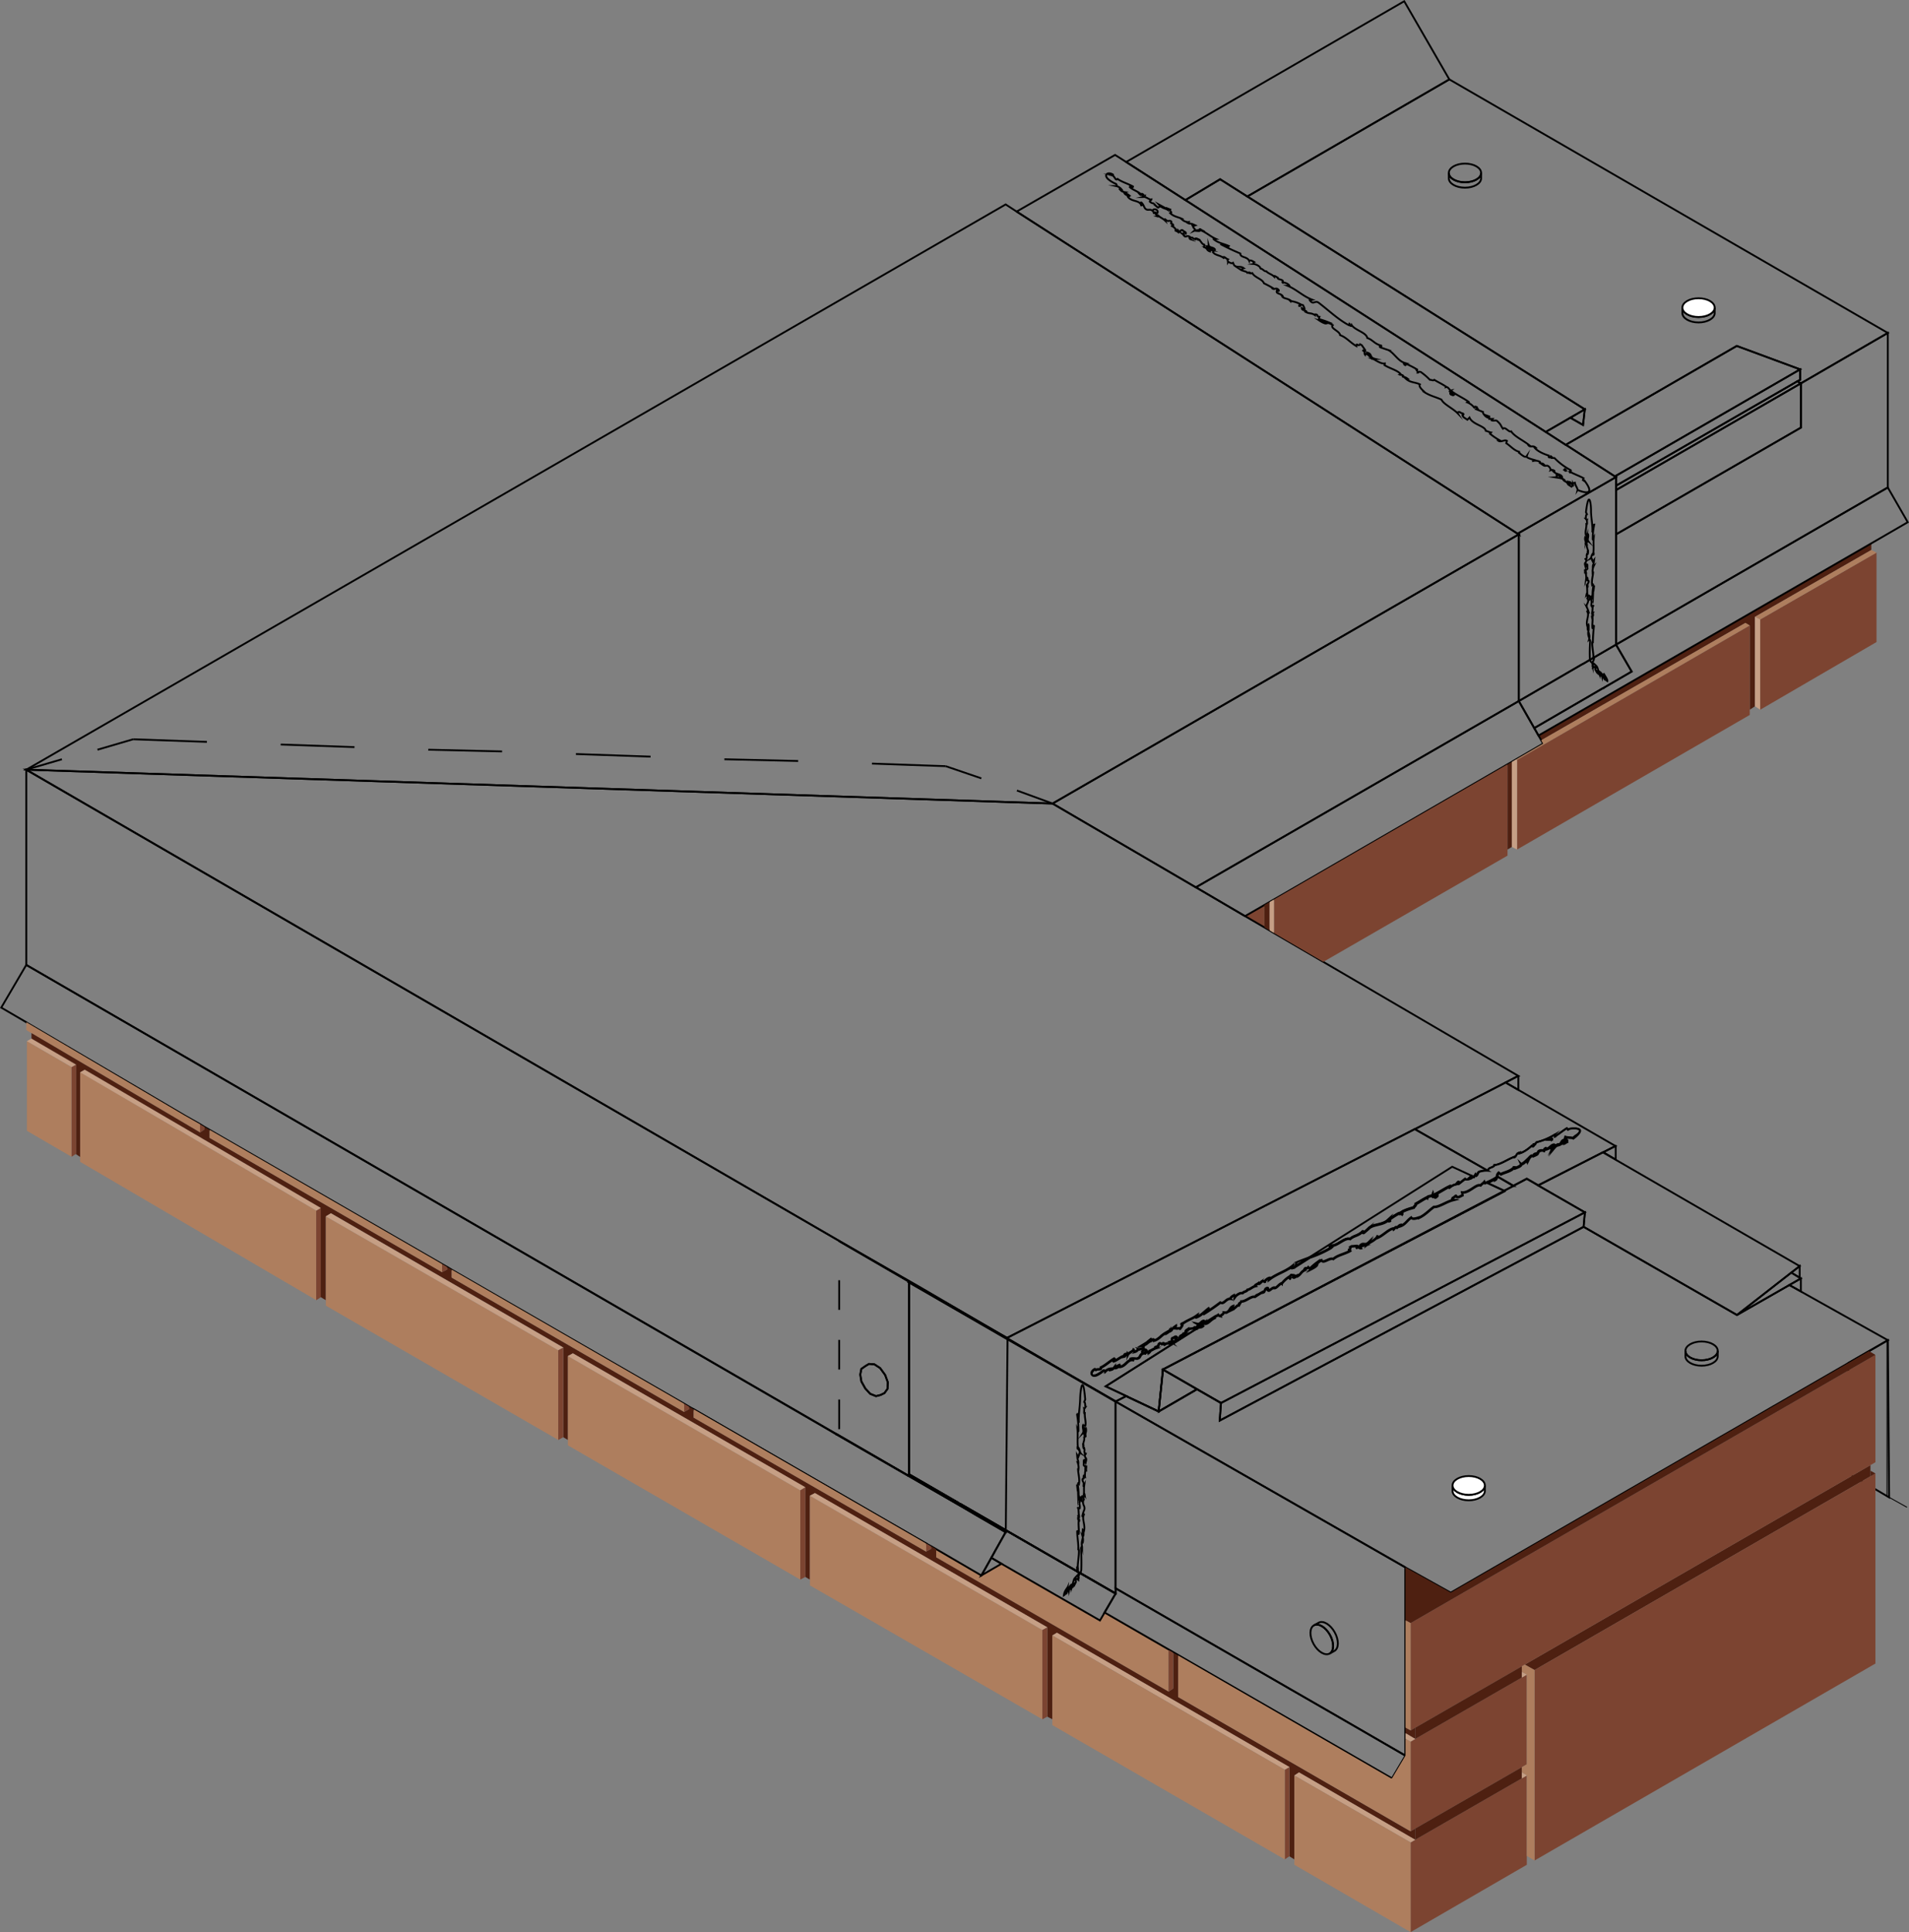 <svg id="Layer_1" data-name="Layer 1" xmlns="http://www.w3.org/2000/svg" viewBox="0 0 521.28 527.57"><rect x="0" y="0" width="521.28" height="527.57" fill="#808080" stroke="none"/><defs><style>.cls-1,.cls-6,.cls-7,.cls-9{fill:none;}.cls-1,.cls-6,.cls-7,.cls-8,.cls-9{stroke:#000;stroke-miterlimit:10;}.cls-1,.cls-8{stroke-width:0.5px;}.cls-2{fill:#4e2011;}.cls-3{fill:#7c4431;}.cls-4{fill:#ae7e5e;}.cls-5{fill:#c69f85;}.cls-6{stroke-width:0.08px;}.cls-7{stroke-width:0.24px;}.cls-8{fill:#fff;}.cls-9{stroke-width:0.18px;}</style></defs><title>Locktight Coping_2</title><polygon class="cls-1" points="491.78 104.66 491.78 116.75 441.28 145.91 441.28 133.82 491.78 104.66"/><polygon class="cls-1" points="515.49 90.91 515.49 133.11 441.28 176.02 441.28 145.91 491.78 116.75 491.78 104.66 515.49 90.91"/><polygon class="cls-1" points="395.76 21.68 340.6 53.65 333.17 48.94 323.69 54.63 307.53 44.24 307.57 44.2 383.44 0.34 395.76 21.68"/><polygon class="cls-1" points="432.75 111.77 428.8 114.06 422.08 117.94 323.69 54.63 333.17 48.94 340.6 53.65 432.75 111.77"/><polygon class="cls-1" points="515.49 90.91 491.78 104.66 490.75 104.14 491.55 103.71 491.55 100.86 474.24 94.46 427.57 121.45 426.23 120.62 422.08 117.94 428.8 114.06 432.27 116.04 432.75 111.77 340.6 53.65 395.76 21.68 515.49 90.91"/><polygon class="cls-1" points="414.73 145.91 287.42 219.41 7.18 210.16 274.61 55.82 277.65 57.8 414.45 145.75 414.73 145.91"/><polygon class="cls-2" points="510.99 148.36 510.99 150.18 479.22 168.43 479.22 192.85 477.79 193.8 477.79 170.81 476.61 170.09 420.85 202.14 420.1 200.84 510.99 148.36"/><polygon class="cls-3" points="345.26 247.11 345.26 253.23 339.97 250.15 345.26 247.11"/><polygon class="cls-1" points="421.37 203.05 414.02 207.32 412.83 208.03 411.65 208.7 347.87 245.6 346.69 246.28 345.26 247.11 339.97 250.15 326.57 242.29 414.73 191.43 418.96 198.82 420.1 200.84 420.85 202.14 421.37 203.05"/><polygon class="cls-4" points="19.54 291.38 19.54 315.86 7.35 308.77 7.35 284.29 19.54 291.38"/><polygon class="cls-3" points="20.81 290.65 20.81 315.03 20.7 315.11 19.55 315.86 19.55 291.36 20.73 290.69 20.81 290.65"/><polygon class="cls-5" points="20.81 290.65 20.73 290.69 19.55 291.36 7.34 284.29 8.6 283.58 20.81 290.65"/><polygon class="cls-4" points="379.99 485.54 379.92 485.66 321.71 452.03 320.37 451.28 319.1 450.53 319.1 461.91 255.64 425.24 255.64 422.99 267.97 430.18 273.46 426.98 300.33 442.47 301.6 440.29 301.61 440.29 342.03 463.62 347.38 466.7 379.99 485.54"/><polygon class="cls-1" points="515.26 408.52 515.26 408.51 504.76 402.32 504.76 372.15 510.45 368.87 515.26 366.09 515.51 365.95 515.85 408.86 515.26 408.52"/><polygon class="cls-2" points="510.75 400.06 510.75 403.11 420.28 455.28 419.02 456.01 416.37 454.52 417.63 453.79 420.28 452.26 510.75 400.06"/><polygon class="cls-3" points="512.11 369.96 512.11 399.27 510.75 400.06 420.28 452.26 417.63 453.79 416.37 454.52 415.55 455 386.44 471.77 385.18 472.51 385.18 443.19 397 436.36 512.11 369.96"/><polygon class="cls-3" points="512.11 402.32 512.11 454.23 419.02 508.02 419.02 456.01 420.28 455.28 510.75 403.11 512.11 402.32"/><polygon class="cls-3" points="416.92 484.8 416.92 509.18 385.18 527.57 385.18 503.08 386.44 502.35 415.55 485.59 416.92 484.8"/><polygon class="cls-3" points="416.92 457.27 416.92 481.75 415.55 482.54 386.44 499.3 386.44 499.32 385.18 500.04 385.18 475.56 386.44 474.82 415.55 458.06 416.92 457.27"/><polygon class="cls-2" points="415.55 482.54 415.55 485.59 386.44 502.35 386.44 499.3 415.55 482.54"/><polygon class="cls-4" points="419.02 456.01 419.02 508.02 416.92 506.76 416.92 484.8 415.55 483.96 415.55 482.54 416.92 481.75 416.92 457.27 415.55 456.54 415.55 455 416.37 454.52 419.02 456.01"/><polygon class="cls-2" points="415.55 455 415.55 458.06 386.44 474.82 386.44 471.77 415.55 455"/><polygon class="cls-1" points="326.86 379.32 321.63 382.37 316.39 385.41 316.39 385.4 317.32 376.21 317.55 373.95 319.51 375.08 319.52 375.09 326.86 379.32"/><polygon class="cls-1" points="432.78 331.04 333.41 383.09 326.72 379.24 319.52 375.08 319.51 375.08 317.55 373.95 410.87 325.24 410.85 325.2 410.73 325.15 410.97 325.02 413.18 323.86 413.26 323.82 416.91 321.9 420.03 323.7 432.78 331.04"/><polygon class="cls-1" points="410.87 325.24 317.55 373.95 410.73 325.15 410.85 325.2 410.87 325.24"/><polygon class="cls-1" points="491.75 349.08 488.61 350.88 474.3 359.06 489.12 347.5 489.14 347.5 491.43 348.88 491.75 349.08"/><polygon class="cls-1" points="515.51 365.95 515.26 366.09 510.45 368.87 504.76 372.15 484.62 383.78 484.42 383.88 484.27 383.97 483.76 384.27 481.66 385.49 478.94 387.07 396.14 434.88 383.78 428 383.61 427.89 304.64 382.69 307.5 381.23 307.51 381.23 307.51 381.22 307.52 381.22 316.39 385.4 321.63 382.37 326.86 379.33 333.41 383.09 333.06 387.89 380.14 362.83 383.62 360.98 432.43 334.99 474.3 359.07 488.61 350.89 515.26 365.81 515.51 365.95"/><polygon class="cls-1" points="491.75 349.08 491.75 352.63 488.61 350.88 491.75 349.08"/><polygon class="cls-1" points="491.43 345.71 491.43 348.88 489.14 347.5 489.42 347.27 491.43 345.71"/><path class="cls-1" d="M521.78,354a6.9,6.9,0,0,0,.64-.3.19.19,0,0,1,0,.33C522.42,353.9,522,354,521.78,354Z" transform="translate(-98.64 -42.8)"/><path class="cls-1" d="M523.23,353.26h0l.06,0Z" transform="translate(-98.64 -42.8)"/><path class="cls-1" d="M525.52,355.11a3.46,3.46,0,0,0,.38-.25s0,0,0-.06a.63.63,0,0,1,0,.24C525.69,355.21,525.58,355.17,525.52,355.11Z" transform="translate(-98.64 -42.8)"/><polygon class="cls-1" points="491.43 345.72 489.41 347.28 489.13 347.5 489.12 347.5 474.3 359.06 432.43 334.98 432.78 331.04 420.03 323.7 437.7 314.66 491.43 345.72"/><path class="cls-1" d="M452.19,388.64a.75.75,0,0,1-.37.24Z" transform="translate(-98.64 -42.8)"/><path class="cls-1" d="M462,383.46a30.82,30.82,0,0,1-5.81,2.63l39-24.71,5.91,2.74-.08.13-.55-.32-.4.34c.19-.07.45,0,.47.12-.62.54-1.82.57-1.92.37l-1.51,1.18c0-.12.08-.24.2-.37-.44.39-.21-.48-.79.22.15,0,0,.27.06.37a4,4,0,0,0-2.06.86v-.35c-1.25.55-2.53,1.44-3.91,2.13.55-.12.63.43.25.68l-.34-.35c-.15.4.49-.05.09.55-.54.21-.55-.32-.31-.61l-.56.47c-.09-.11,0-.26,0-.44-.15.4-1.26.11-1.44.76l-.08-.11c-1.38.69-1.94,1.16-3.06,1.75.13.38-.34.52-.55,1a16.34,16.34,0,0,0-2.89,1c-.62.53-.07.42-.3.8-.18-.32-1.16.21-.75-.29a21.15,21.15,0,0,0-2.89,1.87c.22.06.43,0,.38.19-.25.2-.68.17-.7,0l.05-.07c-1.48,1.36-4.3,1-5.36,2.37l.06-.08L471,379.35c-.66.26.29-.45-.27-.42-1.28,1.32-2.42,1.12-3.5,2.12-1.37-.52-3.38,1.79-4.94,1.81l.17.19c-.24.4-.46.07-.73.14C461.82,383.36,462.16,383.22,462,383.46Z" transform="translate(-98.64 -42.8)"/><path class="cls-1" d="M509.51,368l-93.32,48.71L416,419,415,428.2,406.16,424h0l-5.61-2.65,24.8-15.71h0l1.73-1.1.6-.38,2.68-1.69a.67.67,0,0,1,.14-.09,4,4,0,0,0,.84-.44c.07.28.36.25.6.32-.1-.18.94-.45.84-1l.71.06c1.08-.38.86-1.34,1.88-1.75-.18.44.34.4-.23.93.33-.16.64-.26.57-.44.26.06.77-.82,1.17-.72.1-.18,0-.48.41-.65a.11.11,0,0,1,0,.11c0-.14.48-.45.06-.57,1.35.31,2.81-1.49,4-1.23.68-.45,1.51-1,2.16-1.32,0,.1,0,.13-.09.17,1-.21.25-1,1.38-1.28.69.16-.45.51-.06.5.49.79,1.19-.74,2.08-.58l-.15.13c.64,0,1.15-1,2-1.34,0,0,0,.1,0,.13a7.75,7.75,0,0,1,2.24-2c-.12.47-.3.37,0,.63.35-.23-.33-.49.37-1,.32.06.91,0,1.13.28l-.69.37c.55.3.9-.47,1.3-.57l0,.23c1-.61.84-1.14,2-1.68l-.19-.09c.42-.84.65,0,1.12-.68l.4.43a16.72,16.72,0,0,1,2-1.71,9.1,9.1,0,0,1-1.5,1.74c.41-.21,1.38-.74,1.49-1.11-.15.13-.3.37-.5.37a3.71,3.71,0,0,1,1.74-1.61c.26,1.09,2.23-.82,3.15-.33,1.29-1.1,2.93-1.29,4.59-2.2-.92-.49.48-.27,0-1,.37-.25.53-.31.58-.27l1.39-.12c.38.09-.3.37-.19.53.88-.37.5.16,1.15.09-.23-.23.13-.57.67-.7l-.84,0c1-1,1.31.16,2.35-.88l-.28.45c.56-.47,2.29-1.15,2.64-2.11.15,0,.38.18.13.38,1.52-.65,3-2.36,4.34-2.54l0,.25c.25-.19.33-.61.76-.59,0,.09,0,.26.1.2s.59-.72,1-.79l-.23.39c1.56-.47,2-1.67,3.17-2.42.23.59,1.44.2,2.05,0l0,.09c1.71-.78,2.66-1.93,4.13-3,1.23.15,3.37-1.38,5.07-1.82-.25,0-.12-.47.13-.67.42-.07.85-.92,1-.35l-.14.05c.49.39,1.18-.13,1.78-.41l-.19-.75c1.95.25,3.87-2.4,5.08-1.91.29-.37.75-.6,1.05-1l.13.39.55-.22,4.54,2.11.12,0Z" transform="translate(-98.64 -42.8)"/><polygon class="cls-1" points="316.39 385.4 316.39 385.41 307.51 381.23 307.5 381.23 307.51 381.22 307.52 381.22 316.39 385.4"/><polygon class="cls-1" points="432.78 331.04 432.43 334.98 333.06 387.89 333.41 383.09 432.78 331.04"/><path class="cls-1" d="M372.24,407.35l-21.9-12.8-3.14-1.81-7-4-12.29-7v.06l13.18,7.64.63.37,5.28,3.06-.19.1,7.81,4.5,1.08.63,17.69,10.21.32.18,10,5.76,11.45,6.62,8.11,4.67Zm110,63.34-79-45.2v51l48,27.7L461.37,510l21,12.16V470.8Z" transform="translate(-98.64 -42.8)"/><path class="cls-1" d="M346.86,445.35V392.92l.19-.1-5.28-3.06-.63-.37L328,381.75,105.82,253v53.28L327.12,434.4l19.53,11.31.2-.35,13.52,7.8Zm-13-28.77,1.06-.74v0l1-.61,1.47.11,1.57,1,1.37,1.89.73,2L341,422l-.84,1.16-1.05.52h0l-1.24.32-1.58-.63-1.36-1.47-1.06-1.9-.31-1.89Z" transform="translate(-98.64 -42.8)"/><polygon class="cls-1" points="248.01 402.91 247.98 402.95 228.46 391.69 228.44 391.69 228.44 391.67 228.48 391.6 248.01 402.91"/><polygon class="cls-1" points="272.4 416.51 274.64 417.81 272.38 416.51 262.17 410.61 272.4 416.51"/><path class="cls-1" d="M393,472h0v0l-19.72-11.38Z" transform="translate(-98.64 -42.8)"/><path class="cls-1" d="M393,472l.58.34h0L393,472A0,0,0,0,0,393,472Z" transform="translate(-98.64 -42.8)"/><polygon class="cls-1" points="295 429.55 304.64 435.12 294.98 429.55 295 429.55"/><polygon class="cls-1" points="383.78 479.38 380.1 485.58 380 485.52 347.38 466.7 342.03 463.62 301.61 440.29 301.6 440.29 304.64 435.12 304.64 433.67 352.61 461.37 362.73 467.22 383.78 479.38"/><path class="cls-1" d="M522.42,353.7a.19.19,0,0,1,0,.33c0-.13-.33,0-.59,0A6.9,6.9,0,0,0,522.42,353.7Z" transform="translate(-98.64 -42.8)"/><path class="cls-1" d="M523.23,353.25l.06,0-.06,0Z" transform="translate(-98.64 -42.8)"/><path class="cls-1" d="M525.52,355.11a3.46,3.46,0,0,0,.38-.25s0,0,0-.06a.63.63,0,0,1,0,.24C525.69,355.21,525.58,355.17,525.52,355.11Z" transform="translate(-98.64 -42.8)"/><path class="cls-1" d="M406.15,424h0Zm21.51-19.84-.22-.59c-.78,0-1,1-1.78.84.31.17.32.07,0,.53.26-.07.64-.5,1-.7l-.69.9,1.27-.91-.24.31Zm79.9-40.06c-.11.4-.22.8-.6,1l.15-.4a15,15,0,0,1-2.28,1.14l4.54,2.11.24-.13,2.21-1.16.08,0Zm-22.6-13h0l-111.31,57-1-.56-.42-.23-.29-.16-17.19-9.92-7.69-4.46h0l-.19.1,7.81,4.5,1.08.63,17.69,10.21.32.18,10,5.76,11.45,6.61,8.11,4.68,2.86-1.46-5.61-2.65,24.8-15.71h0c-.09-.11-.08-.33-.36-.32-.54.57-1.39.19-1.79.63.06-.06.1-.13.06-.19-.42.31-.76.44-.8.74l.43-.11c-.35.15-.28.5-1,.65-.3.36-.36.86.06.66-.15.13-.6.11-.56-.19-1,.5-.15,1.08-1.28,1.2.06-.06.11-.14,0-.16a1.47,1.47,0,0,0-.42.16c.39-.37-.61-.39.36-.73-.28-.36-.81.31-1.2.31-.39.54.19.63,0,1,0-.13-.26,0-.52,0l.36.2a2.35,2.35,0,0,0-.63.4l.37-.34c-.48.18-1.37,0-2,.72.16-.23.47-.7-.12-.59-.79.63-.26,0-.85,0-.83.51.08.64-1.27,1.09-.13.06.07.18.24.2-.86.27-1.25.68-2,.89.28,0,.43,0,.08.31.11-.36-.79.11-1.18.11l0,.2c-.33,0-.08-.24.11-.41,0,.06.11.07.26,0,.37-.34,0-.86-.71-.59-.64.5-.36.87-.17,1-1,.31-.59,1.17-1.59,1.38-.2.1-1.14-.19-1.82.08-.19.53.92-.14.67.36-1.45-.35-2,1.68-3.65,1.86v-.53a5.18,5.18,0,0,0-1,.51H404c-.29.27-1.11.57-1,.11-.6.74-.84.61-1.58.84.75-.33,0,.06.48-.44a2.33,2.33,0,0,0-1.36.72c0-.2-.35-.3-.56-.2a7.39,7.39,0,0,1-2,1.28c-1.52.44-1.62-1-.28-1.7.09,0,.1.27,0,.4.53-.67,1.75,0,1.64-.81l-.26.07c1.36-.55,2.6-1.79,3.92-2.56.48.26-.76.44-.29.8,1-.31,1.82-1.15,2.9-1.52-.15.13-.09.16-.16.23,1.13-.24-.28-.36.6-.73,0,.23.1.26.43.22l.12-.46a.48.48,0,0,1,.1.38c.29-.58,1.45-.86,1.57-1.39.12.06.06.56.25.66a1.67,1.67,0,0,0,1-.74c.44.13,1.2-.31,1.05-.17.88-.28,0-.3.56-.87l-.73.14,1.11-.68-.37.44c.59-.11,1-.74,1.61-1l-.38-.09.64-.51c.27.46.95-.34.79.43,1.37-.4,2-1.42,3.07-2.06-.06.07,0,.12,0,.2a2.4,2.4,0,0,0,1.36-1.17c0,.2-.16.33-.11.47.82-.41.38-.54,1.23-1.14-.17.33,0,.4.22.33-.11-.17,0-.4.19-.54-.28,1.33,1.17-.1,1.06.88,0-.24,1.08-1.26.7-1.52,1.15-1,2.61-1.36,4-2.33-.09.17-.6.64-.19.53,1.49-.58,2.11-1.51,3.45-2.49.32.6-1.52.88-1.33,1.51,1.46-.91,2.94-1.92,4.5-3.1,1,.63,1.49-1.2,2.83-1-.22-.25.26-.63.82-.92-.09.35.51,0,.42.31.38-.53,1.78-1.37,2-.74-.1-.65,1.08-.52,1.33-1.13.72-.1,1.3-.81,2.16-1-.38-.2.47-.49.83-.77-.05.06-.08.11,0,.13.36.2.79-.73,1.31-.77.26,0,.09.36.43.23-.1-.27,1-1.18,1.55-1.08-.21.1-.16.23-.24.4,1.92-1.51,4.38-2.1,6.32-3.71l-.2.63a1.74,1.74,0,0,0,.46-.08h0a.75.75,0,0,0,.37-.24,0,0,0,0,0,0,0l4-2.54a30.82,30.82,0,0,0,5.81-2.63c.15-.24-.19-.1-.3-.27.27-.07.49.26.73-.14l-.17-.19c1.56,0,3.57-2.33,4.94-1.81,1.08-1,2.22-.8,3.5-2.12.56,0-.39.68.27.42l1.25-1.08-.06.08c1.06-1.39,3.88-1,5.36-2.37l-.05.07c0,.18.45.21.7,0,0-.16-.16-.13-.38-.19a21.15,21.15,0,0,1,2.89-1.87c-.41.5.57,0,.75.29.23-.38-.32-.27.3-.8a16.34,16.34,0,0,1,2.89-1c.21-.47.68-.61.55-1,1.12-.59,1.68-1.06,3.06-1.75l.08.11c.18-.65,1.29-.36,1.44-.76,0,.18-.09.33,0,.44l.56-.47c-.24.29-.23.82.31.61.4-.6-.24-.15-.09-.55l.34.35c.38-.25.3-.8-.25-.68,1.38-.69,2.66-1.58,3.91-2.13V367a4,4,0,0,1,2.06-.86c0-.1.09-.33-.06-.37.58-.7.35.17.79-.22-.12.13-.22.25-.2.37l1.51-1.18c.1.2,1.3.17,1.92-.37,0-.13-.28-.19-.47-.12l.4-.34.55.32.08-.13.39-.63.18.41c.44-.33.42-.95.82-1.11a6,6,0,0,1,2.25-.29Zm-57.3,53.06-.22-.59c-.78,0-1,1-1.78.84.31.17.32.07,0,.53.26-.07.64-.5,1-.7l-.69.9,1.27-.91-.24.31Z" transform="translate(-98.64 -42.8)"/><path class="cls-1" d="M539.77,355.72l-3.34,1.7-.09,0-17.67,9-3.12-1.8-3.65,1.92-4.34-2.5a1.39,1.39,0,0,1,.52-.92l.42.46c1.25-.64,2.71-.78,3.74-1.91a.37.37,0,0,1-.16.4c.58-.28,2.3-.74,2-1.36.29.3,1.29-.71,1.85-1.24l0,.43c.38-.76.34-.9,1.09-1.43.18,0,.26.15.07.22.6-.14.3-.59,1.11-.76l-.19.38c.66-.3.56-.4.8-.86s1.26-.52,1.49-.24a1,1,0,0,1,.67-.79c.1.1,0,.25-.06.32,1.18-.29,1.43-1.24,2.32-1.25a.27.27,0,0,0,.22.16c-.78.38-1.42.68-1.5.7.15.32.84,0,.48.79.46-.54,1.18-1.57,1.92-1.76a.5.5,0,0,1,.14.08l-.06.07a.82.82,0,0,0,.41-.27,2.45,2.45,0,0,0,.6-.18c.19.24.85-.25,1.2-.41-.18-.35.29-.53-.23-.61a1,1,0,0,1-.29.2,1.5,1.5,0,0,0-.13.11s0,0,0,0l-.85.46c.2-.33.42-.63.88-.62.08-.33.18-.67.24-.85.69.29,1.71.11,2,.36,0,0,.34-.24.72-.57,1.06-.93,2.5-2.61-1.65-2.17a3.76,3.76,0,0,1-.52.27l-.3-.4c-.24.14-.47.29-.71.46-.83.56-1.67,1.25-2.59,1.79,0-.17.16-.42-.17-.41a17.3,17.3,0,0,1-4.85,2l-.4.68c-.13.06-.31-.06-.2-.2-.63.14.07.26-.15.55s-.52,0-.36-.23c-.87.84-2.58,2.16-3.82,2.28l.17-.22c-.9.26-.62,1.27-1.53,1.3l.12-.14c-1.87.73-3.71,2.09-5.32,2.2,0,.69-1.88.64-1.67,1.48l-.25,0L485,351.12l21.4-11h0l3.36-1.74h0l3.34,1.93.16.09Z" transform="translate(-98.64 -42.8)"/><polygon class="cls-1" points="333.41 383.09 326.86 379.33 321.63 382.37 316.39 385.4 317.32 376.21 317.55 373.95 319.51 375.08 319.52 375.08 326.72 379.24 333.41 383.09"/><path class="cls-1" d="M527.3,351a3.76,3.76,0,0,1-.52.27l-.3-.4c-.24.14-.47.29-.71.46-.83.56-1.67,1.25-2.59,1.79,0-.17.16-.42-.17-.41a17.3,17.3,0,0,1-4.85,2l-.4.68c-.13.06-.31-.06-.2-.2-.63.14.07.26-.15.55s-.52,0-.36-.23c-.87.84-2.58,2.16-3.82,2.28l.17-.22c-.9.26-.62,1.27-1.53,1.3l.12-.14c-1.87.73-3.71,2.09-5.32,2.2,0,.69-1.88.64-1.67,1.48l-.25,0a6,6,0,0,0-2.25.29c-.4.16-.38.78-.82,1.11l-.18-.41-.39.63-.08.13-.55-.32-.4.34c.19-.07.45,0,.47.12-.62.54-1.82.57-1.92.37l-1.51,1.18c0-.12.08-.24.2-.37-.44.39-.21-.48-.79.22.15,0,0,.27.06.37a4,4,0,0,0-2.06.86v-.35c-1.25.55-2.53,1.44-3.91,2.13.55-.12.63.43.25.68l-.34-.35c-.15.4.49-.05.09.55-.54.21-.55-.32-.31-.61l-.56.47c-.09-.11,0-.26,0-.44-.15.4-1.26.11-1.44.76l-.08-.11c-1.38.69-1.94,1.16-3.06,1.75.13.38-.34.52-.55,1a16.34,16.34,0,0,0-2.89,1c-.62.53-.07.42-.3.8-.18-.32-1.16.21-.75-.29a21.15,21.15,0,0,0-2.89,1.87c.22.06.43,0,.38.19-.25.2-.68.17-.7,0l.05-.07c-1.48,1.36-4.3,1-5.36,2.37l.06-.08L471,379.35c-.66.26.29-.45-.27-.42-1.28,1.32-2.42,1.12-3.5,2.12-1.37-.52-3.38,1.79-4.94,1.81l.17.19c-.24.4-.46.07-.73.14.11.17.45,0,.3.27a30.82,30.82,0,0,1-5.81,2.63l-4,2.54a0,0,0,0,1,0,0,.75.75,0,0,1-.37.24h0a1.74,1.74,0,0,1-.46.08l.2-.63c-1.94,1.61-4.4,2.2-6.32,3.71.08-.17,0-.3.24-.4-.57-.1-1.65.81-1.55,1.08-.34.13-.17-.2-.43-.23-.52,0-.95,1-1.31.77,0,0,0-.07,0-.13-.36.28-1.21.57-.83.77-.86.22-1.44.93-2.16,1-.25.61-1.43.48-1.33,1.13-.18-.63-1.58.21-2,.74.09-.26-.51,0-.42-.31-.56.29-1,.67-.82.92-1.34-.18-1.87,1.65-2.83,1-1.56,1.18-3,2.19-4.5,3.1-.19-.63,1.65-.91,1.33-1.51-1.34,1-2,1.91-3.45,2.49-.41.11.1-.36.19-.53-1.35,1-2.81,1.35-4,2.33.38.26-.7,1.28-.7,1.52.11-1-1.34.45-1.06-.88-.15.14-.3.37-.19.54-.27.07-.39,0-.22-.33-.85.6-.41.73-1.23,1.14,0-.14.09-.27.11-.47a2.4,2.4,0,0,1-1.36,1.17c0-.08-.06-.13,0-.2-1.11.64-1.7,1.66-3.07,2.06.16-.77-.52,0-.79-.43l-.64.51.38.09c-.62.31-1,.94-1.61,1l.37-.44-1.11.68.73-.14c-.52.57.32.59-.56.87.15-.14-.61.3-1.05.17a1.67,1.67,0,0,1-1,.74c-.19-.1-.13-.6-.25-.66-.12.53-1.28.81-1.57,1.39a.48.48,0,0,0-.1-.38l-.12.46c-.33,0-.39,0-.43-.22-.88.37.53.49-.6.73.07-.07,0-.1.16-.23-1.08.37-1.89,1.21-2.9,1.52-.47-.36.77-.54.29-.8-1.32.77-2.56,2-3.92,2.56l.26-.07c.11.79-1.11.14-1.64.81.14-.13.13-.44,0-.4-1.34.7-1.24,2.14.28,1.7a7.39,7.39,0,0,0,2-1.28c.21-.1.59,0,.56.2a2.33,2.33,0,0,1,1.36-.72c-.45.5.27.11-.48.44.74-.23,1-.1,1.58-.84-.12.46.7.16,1-.11h-.59a5.18,5.18,0,0,1,1-.51v.53c1.65-.18,2.2-2.21,3.65-1.86.25-.5-.86.17-.67-.36.68-.27,1.62,0,1.82-.08,1-.21.58-1.07,1.59-1.38-.19-.09-.47-.46.17-1,.68-.27,1.08.25.71.59-.15.09-.25.08-.26,0-.19.17-.44.38-.11.41l0-.2c.39,0,1.29-.47,1.18-.11.35-.32.2-.36-.08-.31.78-.21,1.17-.62,2-.89-.17,0-.37-.14-.24-.2,1.35-.45.44-.58,1.27-1.09.59,0,.06.66.85,0,.59-.11.28.36.12.59.66-.7,1.55-.54,2-.72l-.37.34a2.35,2.35,0,0,1,.63-.4l-.36-.2c.26-.07.47-.17.52,0,.17-.33-.41-.42,0-1,.39,0,.92-.67,1.2-.31-1,.34,0,.36-.36.73a1.47,1.47,0,0,1,.42-.16c.06,0,0,.1,0,.16,1.13-.12.26-.7,1.28-1.2,0,.3.41.32.56.19-.42.2-.36-.3-.06-.66.73-.15.66-.5,1-.65l-.43.11c0-.3.38-.43.8-.74,0,.06,0,.13-.06.19.4-.44,1.25-.06,1.79-.63.28,0,.27.21.36.32l1.73-1.1.24-.31-1.27.91.69-.9c-.41.2-.79.63-1,.7.31-.46.3-.36,0-.53.76.19,1-.84,1.78-.84l.22.59,2.68-1.69a.67.67,0,0,1,.14-.09,4,4,0,0,0,.84-.44c.07.28.36.25.6.32-.1-.18.94-.45.84-1l.71.06c1.08-.38.86-1.34,1.88-1.75-.18.44.34.4-.23.93.33-.16.64-.26.57-.44.26.06.77-.82,1.17-.72.1-.18,0-.48.41-.65a.11.11,0,0,1,0,.11c0-.14.48-.45.06-.57,1.35.31,2.81-1.49,4-1.23.68-.45,1.51-1,2.16-1.32,0,.1,0,.13-.09.17,1-.21.25-1,1.38-1.28.69.16-.45.51-.06.5.49.79,1.19-.74,2.08-.58l-.15.13c.64,0,1.15-1,2-1.34,0,0,0,.1,0,.13a7.75,7.75,0,0,1,2.24-2c-.12.47-.3.37,0,.63.35-.23-.33-.49.37-1,.32.06.91,0,1.13.28l-.69.37c.55.3.9-.47,1.3-.57l0,.23c1-.61.84-1.14,2-1.68l-.19-.09c.42-.84.65,0,1.12-.68l.4.43a16.72,16.72,0,0,1,2-1.71,9.1,9.1,0,0,1-1.5,1.74c.41-.21,1.38-.74,1.49-1.11-.15.13-.3.37-.5.37a3.71,3.71,0,0,1,1.74-1.61c.26,1.09,2.23-.82,3.15-.33,1.29-1.1,2.93-1.29,4.59-2.2-.92-.49.48-.27,0-1,.37-.25.53-.31.58-.27l1.39-.12c.38.09-.3.37-.19.53.88-.37.5.16,1.15.09-.23-.23.13-.57.67-.7l-.84,0c1-1,1.31.16,2.35-.88l-.28.45c.56-.47,2.29-1.15,2.64-2.11.15,0,.38.18.13.38,1.52-.65,3-2.36,4.34-2.54l0,.25c.25-.19.33-.61.76-.59,0,.09,0,.26.1.2s.59-.72,1-.79l-.23.39c1.56-.47,2-1.67,3.17-2.42.23.59,1.44.2,2.05,0l0,.09c1.71-.78,2.66-1.93,4.13-3,1.23.15,3.37-1.38,5.07-1.82-.25,0-.12-.47.13-.67.42-.07.85-.92,1-.35l-.14.05c.49.39,1.18-.13,1.78-.41l-.19-.75c1.95.25,3.87-2.4,5.08-1.91.29-.37.75-.6,1.05-1l.13.39.55-.22a15,15,0,0,0,2.28-1.14l-.15.4c.38-.18.49-.58.6-1a1.39,1.39,0,0,1,.52-.92l.42.46c1.25-.64,2.71-.78,3.74-1.91a.37.37,0,0,1-.16.4c.58-.28,2.3-.74,2-1.36.29.3,1.29-.71,1.85-1.24l0,.43c.38-.76.34-.9,1.09-1.43.18,0,.26.15.07.22.6-.14.3-.59,1.11-.76l-.19.38c.66-.3.56-.4.8-.86s1.26-.52,1.49-.24a1,1,0,0,1,.67-.79c.1.1,0,.25-.06.32,1.18-.29,1.43-1.24,2.32-1.25a.27.27,0,0,0,.22.16c-.78.38-1.42.68-1.5.7.15.32.84,0,.48.79.46-.54,1.18-1.57,1.92-1.76a.5.5,0,0,1,.14.08l-.06.07a.82.82,0,0,0,.41-.27,2.45,2.45,0,0,0,.6-.18c.19.24.85-.25,1.2-.41-.18-.35.29-.53-.23-.61a1,1,0,0,1-.29.2,1.5,1.5,0,0,0-.13.11s0,0,0,0l-.85.46c.2-.33.42-.63.88-.62.08-.33.18-.67.24-.85.69.29,1.71.11,2,.36,0,0,.34-.24.72-.57C530,352.26,531.45,350.58,527.3,351Zm-4.93,3c0-.13-.33,0-.59,0a6.9,6.9,0,0,0,.64-.3A.19.19,0,0,1,522.37,354Zm.86-.77h0l.06,0Zm2.67,1.6s0,0,0-.06a.63.63,0,0,1,0,.24c-.21.17-.32.13-.38.07A3.46,3.46,0,0,0,525.9,354.86Z" transform="translate(-98.64 -42.8)"/><path class="cls-1" d="M403.28,477.92l-3,5.17L399,485.27,372.1,469.78l-2.76-1.62,1.21-2.2h0l2.69-4.79,0,0-8-4.63L361,454l-14.42-8.3,0,0,.2-.35,13.52,7.8.44.25,10.21,5.9,2.26,1.3h0L393,472l0,0a0,0,0,0,1,0,0l.55.32h0Z" transform="translate(-98.64 -42.8)"/><polygon class="cls-1" points="274.64 417.81 272.38 416.51 262.17 410.61 272.4 416.51 274.64 417.81"/><path class="cls-1" d="M393,472v0l-19.72-11.38L393,472Z" transform="translate(-98.64 -42.8)"/><polygon class="cls-1" points="304.64 435.12 294.98 429.55 295 429.55 304.64 435.12"/><path class="cls-1" d="M403.28,425.49v52.43l-9.64-5.57h0L393,472l0,0v0h0l-19.68-11.34h0l-2.24-1.3-10.23-5.9-.44-.25-13.51-7.81V392.92l7.81,4.5,1.08.63,17.69,10.21.32.18,10,5.76,11.45,6.62Z" transform="translate(-98.64 -42.8)"/><polygon class="cls-1" points="272.4 416.51 274.64 417.81 272.38 416.51 262.17 410.61 272.4 416.51"/><path class="cls-1" d="M393,472h0v0l-19.72-11.38Z" transform="translate(-98.64 -42.8)"/><polygon class="cls-1" points="304.64 435.12 294.98 429.55 295 429.55 304.64 435.12"/><path class="cls-1" d="M393.59,424.82c-.06,2.14-.46,4.23-.38,6.13-.46-.17,0-2.08-.5-2.11a25.39,25.39,0,0,1,.41,4.67c-.07.44-.19-.3-.27-.48.17,1.82-.08,3.42.14,5.06,0,0-.09-.2-.12-.36,0,.31-.08.71.13.72l-.05-.32c.31-.43.61,1.38.77,1.47-.59-.66-.17,1.53-.91.51,0,.21.13.49.27.48,0,.3-.13.37-.28,0,.1,1.14.32.79.31,1.8-.1,0-.14-.24-.25-.37a4.05,4.05,0,0,1,.28,1.95c-.06-.06-.14,0-.13-.24,0,1.47.49,2.62.28,4.18-.43-.57-.15.52-.53.51l.1.89.19-.3a13.7,13.7,0,0,1,.12,2.11l-.15-.6.05,1.44.15-.77c.19.81.48,0,.36,1,0-.21,0,.76-.24,1.1h0a2.74,2.74,0,0,1,.14,1.36c-.12.12-.42-.21-.5-.14.31.44.07,1.79.4,2.34-.08-.17-.27-.23-.32-.19l.25.37c-.09.33-.13.37-.28.28-.06,1,.48-.22.26,1,0-.1-.06-.06-.1-.28-.12,1.23.13,2.47,0,3.6-.38.25-.08-1-.41-.72,0,1.68.41,3.56.3,5.15l0-.29c.53.35-.34,4.35-.1,5.23,0-.21-.24-.37-.24-.26,0,1.66.93,2.37,1.16.68a56.39,56.39,0,0,0-.09-5.79c0-.26.19-.56.31-.42a3.93,3.93,0,0,1,0-1.69c.17.7.16-.19.12.71a3.7,3.7,0,0,0,0-2c.25.37.33-.57.26-1l-.19.56a9,9,0,0,1,0-1.26l.33.3c.43-1.66-.66-3.32,0-4.5-.23-.52-.18.91-.45.44a9.92,9.92,0,0,1,.55-1.78c.2-1.06-.48-1.14-.34-2.27-.12.12-.44.19-.55-.7.05-.8.52-.88.61-.34,0,.2,0,.28-.07.26,0,.27.09.62.22.33l-.12-.13c.13-.37.13-1.49.32-1.18-.11-.64-.19-.31-.26.13.19-1,0-1.62.15-2.66-.07.15-.21.28-.21.11.17-1.53-.22-.74-.26-1.81.19-.56.43.32.29-.79.13-.62.32-.06.41.22a5.74,5.74,0,0,1,.22-2.33l.09.53a4.2,4.2,0,0,1,0-.82l-.24.24c0-.29.05-.54.15-.52-.15-.35-.4.15-.61-.52.13-.37-.12-1.25.2-1.32-.12,1.23.32-.07.36,1a2.41,2.41,0,0,1,0-.76s.07.06.08.14c.3-1.14-.35-.64-.33-1.88.18.2.34-.21.31-.42,0,.5-.3.17-.43-.32.15-.77-.09-.89-.07-1.31l-.07.46c-.18-.2-.15-.6-.2-1.17.14,0,.09.53.15.34-.31-.69.34-1.33.14-2.24.13-.37.34,0,.42-.29-.22-1,.26-1,.08-2.06-.24.24-.19.3-.41-.47l.15,1.71-.34-1.15c0,.5.14,1.1.09,1.39-.19-.56-.13-.49-.33-.29.37-.61-.19-1.42.06-2.16l.6.16c.28-1.14-.28-2.2-.11-3.73l-.11.48c-.23-.26,0-1-.11-1.5.2.09.28-.21.4-.39-.15,0,0-1.14-.37-1.37l.27-.64C394.41,418,393.67,421.67,393.59,424.82Z" transform="translate(-98.64 -42.8)"/><path class="cls-1" d="M392,473.87c-.38.87-.31,1.3-.67,2.09-.23.07-.06-.51-.06-.51a1.84,1.84,0,0,0-.66.93c0-.15-.08-.14-.21-.14-.17.29.06.51-.26.72a2.7,2.7,0,0,1,0-.63c-.17.39-.29.87-.47,1.27-.14-.07,0-.43,0-.65a3.41,3.41,0,0,0-.52,1.44l.21-.14c-.09.14-.16-.15-.12-.29.11-.51.36-.36.42-.29l-.13.29c.45.29.59-1,.93-1.44l.08.58.15-.79c.12,0,.29.15.16.43.33-.14.13-.43.44-.5,0,0,0,0,0,.08l.16-.44c0,.14.19.22,0,.36.52-.36.49-1.23.8-1.15l0,.07c.49-.94-.1-.36.14-1.3l.66.29-.1-.36c.06-.07.19-.22.23-.07.11-.5-.22-.13-.08-.43C394.06,471.42,392,473.87,392,473.87Z" transform="translate(-98.64 -42.8)"/><polygon class="cls-1" points="273.47 426.98 267.97 430.18 268.88 428.6 270.7 425.36 273.47 426.98"/><polygon class="cls-1" points="414.61 293.78 414.49 293.82 411.1 295.58 411.09 295.59 407.73 297.33 407.72 297.33 386.32 308.32 386.28 308.32 274.97 365.34 274.02 364.78 273.6 364.55 273.31 364.39 256.12 354.47 248.43 350.01 248.41 350 243.13 346.96 242.5 346.59 241.46 345.97 229.33 338.94 229.32 338.93 7.18 210.16 287.41 219.41 326.53 242.29 326.57 242.29 339.97 250.15 345.26 253.23 346.68 254.06 347.87 254.78 361.34 262.64 414.61 293.78"/><polygon class="cls-1" points="274.64 418.33 274.61 418.36 271.92 423.15 271.91 423.16 270.7 425.36 268.88 428.6 267.97 430.18 255.64 422.99 254.26 422.2 253.18 421.61 252.89 421.45 252.88 421.45 189.43 384.81 189.43 384.83 189.42 384.82 188.15 384.07 186.81 383.28 123.35 346.69 122.09 345.93 120.7 345.14 57.24 308.51 55.86 307.72 54.64 306.97 50.45 304.6 34.76 295.36 7.18 279.16 7.18 279.12 0.34 275.13 7.18 263.47 225.26 389.83 228.42 391.69 228.46 391.69 247.98 402.95 262.4 411.25 266.64 413.7 274.64 418.33"/><polygon class="cls-1" points="189.43 384.81 252.88 421.45 189.43 384.83 189.43 384.81"/><polygon class="cls-1" points="252.89 421.45 253.18 421.61 252.89 421.46 252.89 421.45"/><polygon class="cls-1" points="274.65 418.32 274.64 418.33 266.64 413.7 274.64 418.31 274.65 418.32"/><polygon class="cls-1" points="242.45 377.45 242.35 379.24 241.51 380.4 240.46 380.92 240.44 380.92 239.2 381.24 237.62 380.61 236.26 379.14 235.2 377.24 234.89 375.35 235.2 373.78 236.26 373.04 236.26 373.02 237.31 372.41 238.78 372.52 240.35 373.57 241.72 375.46 242.45 377.45"/><polygon class="cls-1" points="275.12 365.5 275.12 365.64 274.66 416.34 274.64 417.81 274.64 418.33 266.64 413.7 262.4 411.25 248.01 402.91 248.21 402.56 261.73 410.36 248.22 402.55 248.22 350.12 248.41 350.02 275.12 365.5"/><polygon class="cls-4" points="54.64 306.97 54.64 309.22 51.71 307.48 23.74 291.01 8.64 282.12 8.6 282.12 7.18 281.25 7.18 279.11 34.76 295.35 50.45 304.6 54.64 306.97"/><polygon class="cls-4" points="86.37 330.56 86.37 355.02 21.88 317.24 21.88 292.75 21.92 292.75 43.22 305.27 47.21 307.6 49.9 309.18 51 309.82 53.26 311.16 86.37 330.56"/><line class="cls-6" x1="321.72" y1="452.04" x2="321.72" y2="452.02"/><polygon class="cls-3" points="87.61 329.82 87.61 354.19 86.35 355.04 86.35 330.55 87.61 329.82"/><polygon class="cls-5" points="87.59 329.81 86.37 330.56 53.26 311.16 51 309.82 49.9 309.18 47.21 307.6 43.22 305.27 21.88 292.79 21.92 292.75 23.11 292.07 23.14 292.03 45.35 305.07 49.62 307.56 52.39 309.18 52.9 309.5 54.09 310.17 55.35 310.92 87.59 329.81"/><polygon class="cls-3" points="55.88 307.72 55.88 308.38 54.62 309.22 54.62 306.98 55.88 307.72"/><polygon class="cls-2" points="386.44 499.33 386.44 502.37 354.71 483.96 353.44 484.79 353.44 507.71 352.1 506.88 352.1 482.5 288.6 445.83 287.37 446.58 287.37 469.46 285.99 468.74 285.99 444.36 285.98 444.35 222.53 407.7 221.75 408.1 221.15 408.41 221.15 431.32 219.9 430.58 219.88 430.57 219.88 406.11 181.69 384.09 156.42 369.52 155.59 369.99 155.08 370.28 155.08 393.19 155.07 393.18 153.82 392.44 153.82 367.94 90.36 331.28 88.97 332.14 88.97 355.02 87.59 354.19 87.59 329.81 55.35 310.93 54.08 310.17 52.9 309.5 52.38 309.19 49.62 307.57 45.35 305.08 23.14 292.04 23.1 292.08 21.92 292.75 21.88 292.75 21.88 315.9 20.69 315.11 20.81 315.03 20.81 290.65 8.6 283.58 8.6 282.12 8.64 282.12 23.74 291.01 51.71 307.49 54.64 309.23 55.86 308.4 55.86 307.72 57.24 308.51 57.24 310.69 120.7 347.36 122.09 346.65 122.09 345.93 123.35 346.69 123.35 348.86 186.81 385.53 188.15 384.78 188.15 384.07 189.42 384.82 189.42 387.07 189.43 387.08 219.54 404.44 252.88 423.66 252.89 423.65 253.32 423.42 254.26 422.91 254.26 422.2 255.64 422.99 255.64 425.24 319.1 461.91 320.37 461.04 320.37 451.28 321.71 452.03 321.71 463.37 385.17 500.04 386.44 499.33"/><polygon class="cls-2" points="8.6 283.58 20.81 290.65 20.81 290.73 20.73 290.69 8.6 283.58"/><polygon class="cls-2" points="23.14 292.03 45.35 305.07 23.11 292.07 23.14 292.03"/><polygon class="cls-3" points="352.08 482.49 352.08 506.87 350.82 507.71 350.82 483.23 352.08 482.49"/><polygon class="cls-5" points="352.08 482.49 350.82 483.23 287.36 446.56 288.62 445.82 352.08 482.49"/><polygon class="cls-4" points="350.82 483.23 350.82 507.71 287.36 471.04 287.36 446.56 350.82 483.23"/><polygon class="cls-4" points="284.63 445.08 284.63 469.46 221.16 432.89 221.16 408.41 284.63 445.08"/><polygon class="cls-5" points="285.99 444.35 284.63 445.08 221.16 408.41 222.53 407.68 285.99 444.35"/><polygon class="cls-3" points="285.99 444.35 285.99 468.73 284.63 469.46 284.63 445.08 285.99 444.35"/><line class="cls-6" x1="319.09" y1="450.53" x2="319.09" y2="450.44"/><polygon class="cls-4" points="218.53 406.94 218.53 431.32 155.07 394.65 155.07 370.27 218.53 406.94"/><polygon class="cls-5" points="219.9 406.1 218.53 406.94 155.07 370.27 156.44 369.54 219.9 406.1"/><polygon class="cls-3" points="219.9 406.1 219.9 430.58 218.53 431.32 218.53 406.94 219.9 406.1"/><polygon class="cls-3" points="254.26 422.22 254.26 422.92 253.32 423.42 252.89 423.65 252.89 421.45 253.18 421.61 254.26 422.22"/><polygon class="cls-4" points="252.89 421.45 252.89 423.65 219.54 404.44 189.43 387.09 189.43 384.81 252.88 421.45 252.89 421.45"/><polygon class="cls-4" points="152.44 368.69 152.44 393.18 88.98 356.51 88.98 332.13 152.44 368.69"/><polygon class="cls-5" points="153.81 367.96 152.44 368.69 88.98 332.13 90.34 331.29 153.81 367.96"/><polygon class="cls-3" points="153.81 367.96 153.81 392.44 152.44 393.18 152.44 368.69 153.81 367.96"/><polygon class="cls-3" points="188.17 384.07 188.17 384.77 186.8 385.51 186.8 383.28 188.17 384.07"/><polygon class="cls-4" points="186.8 383.28 186.8 385.51 123.34 348.84 123.34 346.66 186.8 383.28"/><polygon class="cls-3" points="122.08 345.93 122.08 346.63 120.71 347.37 120.71 345.14 122.08 345.93"/><polygon class="cls-4" points="120.71 345.14 120.71 347.37 57.25 310.69 57.25 308.5 120.71 345.14"/><polygon class="cls-5" points="386.44 502.35 385.18 503.08 353.45 484.8 354.71 483.96 386.44 502.35"/><polygon class="cls-4" points="385.18 503.08 385.18 527.57 353.45 509.18 353.45 484.8 385.18 503.08"/><polygon class="cls-5" points="416.92 484.8 415.55 485.59 415.55 483.96 416.92 484.8"/><line class="cls-1" x1="229.15" y1="390.24" x2="229.15" y2="382.14"/><line class="cls-1" x1="229.15" y1="373.95" x2="229.15" y2="365.86"/><line class="cls-1" x1="229.15" y1="357.66" x2="229.15" y2="349.57"/><polygon class="cls-1" points="414.61 293.88 414.61 297.59 414.45 297.51 411.1 295.58 414.5 293.83 414.61 293.88"/><polygon class="cls-5" points="416.92 457.27 415.55 458.06 415.55 456.54 416.92 457.27"/><polygon class="cls-2" points="512.11 369.96 397 436.36 385.18 443.19 383.78 442.44 383.78 427.99 396.15 434.87 478.94 387.06 481.66 385.49 483.76 384.26 484.27 383.97 484.43 383.88 510.45 368.87 510.54 369.01 512.11 369.96"/><polygon class="cls-2" points="512.11 402.32 510.75 403.11 510.75 401.58 512.11 402.32"/><line class="cls-7" x1="515.27" y1="408.52" x2="515.27" y2="366.28"/><polygon class="cls-1" points="441.19 312.92 441.19 316.6 437.79 314.62 441.13 312.92 441.19 312.92"/><line class="cls-7" x1="520.73" y1="411.57" x2="515.27" y2="408.52"/><polygon class="cls-3" points="320.37 451.27 320.35 451.28 320.35 461.06 319.09 461.9 319.09 450.53 320.37 451.27"/><polygon class="cls-4" points="385.18 443.19 385.18 472.51 383.78 471.75 383.78 442.44 385.18 443.19"/><polygon class="cls-2" points="386.44 471.77 386.44 474.82 383.78 473.24 383.78 471.75 385.18 472.51 386.44 471.77"/><polygon class="cls-5" points="386.44 474.82 385.18 475.56 383.78 474.8 383.78 473.24 386.44 474.82"/><polygon class="cls-4" points="385.18 475.56 385.18 500.04 321.72 463.37 321.72 452.04 379.93 485.64 380 485.52 380.11 485.57 383.78 479.37 383.78 474.8 385.18 475.56"/><path class="cls-1" d="M523.58,353.05l-.23.14M421.19,404.47l.21-.19.07,0c0-.06.09-.19.2-.3C421.43,404.15,421,404.22,421.19,404.47Zm1.88,1.65.07-.11C423,406.07,423,406.12,423.07,406.12Zm7.13-3.39a.33.33,0,0,1,.14-.24l-2.68,1.69.08.2c1.12-.14,1.57-1.28,2.92-1.72Zm-3.14,1.83-1.73,1.1h0a.2.2,0,0,0,.18.06c.67-.71,1-.11,1.71-.78C426.93,404.8,426.86,404.82,427.06,404.56Zm26-17.24c-.74.33-.52.93-.81,1.31l4-2.54C455.12,386.49,454,386.89,453,387.32Z" transform="translate(-98.64 -42.8)"/><path class="cls-1" d="M567.69,411.66v1.49c0,1.42-2,2.56-4.41,2.56s-4.41-1.14-4.41-2.56v-1.49c0,1.42,2,2.56,4.41,2.56S567.69,413.08,567.69,411.66Z" transform="translate(-98.64 -42.8)"/><ellipse class="cls-1" cx="464.64" cy="368.86" rx="4.41" ry="2.56"/><path class="cls-1" d="M457.42,486.6l1.3-.72c1.24-.69,3.2.49,4.38,2.62s1.15,4.41-.09,5.1l-1.3.72c1.24-.69,1.27-3,.09-5.1S458.66,485.91,457.42,486.6Z" transform="translate(-98.64 -42.8)"/><ellipse class="cls-1" cx="459.57" cy="490.46" rx="2.56" ry="4.41" transform="translate(-279.01 242.16) rotate(-29.06)"/><path class="cls-8" d="M504.1,448.41v1.49c0,1.42-2,2.56-4.41,2.56s-4.41-1.14-4.41-2.56v-1.49c0,1.42,2,2.56,4.41,2.56S504.1,449.83,504.1,448.41Z" transform="translate(-98.64 -42.8)"/><ellipse class="cls-8" cx="401.05" cy="405.6" rx="4.41" ry="2.56"/><polygon class="cls-4" points="477.79 170.81 414.25 207.55 414.02 207.32 421.37 203.05 420.85 202.14 476.61 170.09 477.79 170.81"/><line class="cls-9" x1="510.99" y1="148.36" x2="510.99" y2="148.28"/><line class="cls-1" x1="7.18" y1="210.16" x2="16.9" y2="207.32"/><line class="cls-1" x1="26.62" y1="204.71" x2="36.34" y2="201.86"/><line class="cls-1" x1="287.42" y1="219.41" x2="277.69" y2="215.85"/><line class="cls-1" x1="267.97" y1="212.53" x2="258.25" y2="209.21"/><line class="cls-1" x1="36.34" y1="201.86" x2="56.5" y2="202.57"/><line class="cls-1" x1="76.65" y1="203.29" x2="96.8" y2="204"/><line class="cls-1" x1="116.95" y1="204.71" x2="137.1" y2="205.18"/><line class="cls-1" x1="157.26" y1="205.89" x2="177.65" y2="206.6"/><line class="cls-1" x1="197.8" y1="207.32" x2="217.95" y2="207.79"/><line class="cls-1" x1="238.1" y1="208.5" x2="258.25" y2="209.21"/><polygon class="cls-2" points="346.69 246.28 346.69 254.06 345.26 253.23 345.26 247.11 346.69 246.28"/><polygon class="cls-3" points="411.65 208.7 411.65 233.63 361.35 262.64 347.87 254.77 347.87 245.6 411.65 208.7"/><polygon class="cls-5" points="347.87 245.6 347.87 254.77 346.69 254.06 346.69 246.28 347.87 245.6"/><polygon class="cls-1" points="432.75 111.77 432.27 116.04 428.8 114.06 432.75 111.77"/><polygon class="cls-3" points="512.41 150.89 512.41 175.31 480.64 193.8 480.64 169.15 512.41 150.89"/><polygon class="cls-1" points="491.78 104.66 441.28 133.82 441.28 132.63 490.75 104.14 491.78 104.66"/><polygon class="cls-1" points="520.94 142.59 510.99 148.36 420.1 200.84 418.96 198.82 419 198.78 437.57 187.99 437.96 187.88 438 187.76 445.55 183.37 441.28 176.02 515.49 133.11 520.94 142.59"/><line class="cls-1" x1="414.57" y1="145.63" x2="414.49" y2="145.67"/><polygon class="cls-1" points="491.55 100.86 491.55 103.71 490.75 104.14 441.28 132.63 441.28 130.26 441.01 130.11 441.05 130.03 491.55 100.86"/><polygon class="cls-1" points="491.55 100.86 441.05 130.03 441.01 130.11 427.57 121.45 474.24 94.46 491.55 100.86"/><polygon class="cls-3" points="477.79 170.81 477.79 195.22 414.25 231.97 414.25 207.55 477.79 170.81"/><polygon class="cls-4" points="512.41 150.89 480.64 169.15 479.22 168.43 510.99 150.18 512.41 150.89"/><polygon class="cls-5" points="480.64 169.15 480.64 193.8 479.22 192.85 479.22 168.43 480.64 169.15"/><polygon class="cls-1" points="445.55 183.37 438 187.76 437.57 187.99 419 198.78 418.96 198.82 414.73 191.43 431.8 181.51 432.47 181.16 434.21 180.13 441.28 176.02 445.55 183.37"/><polygon class="cls-2" points="412.83 208.03 412.83 231.26 411.65 231.97 411.65 208.71 412.83 208.03"/><polygon class="cls-5" points="414.25 207.55 414.25 231.97 412.83 231.26 412.83 208.03 414.02 207.32 414.25 207.55"/><polygon class="cls-1" points="414.73 145.91 414.73 191.43 326.54 242.28 287.42 219.41 414.73 145.91"/><path class="cls-1" d="M566.86,126.8v1.49c0,1.42-2,2.56-4.41,2.56s-4.41-1.14-4.41-2.56V126.8c0,1.42,2,2.56,4.41,2.56S566.86,128.22,566.86,126.8Z" transform="translate(-98.64 -42.8)"/><ellipse class="cls-8" cx="463.81" cy="84" rx="4.41" ry="2.56"/><path class="cls-1" d="M503.08,90v1.49c0,1.42-2,2.56-4.41,2.56s-4.41-1.14-4.41-2.56V90c0,1.42,2,2.56,4.41,2.56S503.08,91.45,503.08,90Z" transform="translate(-98.64 -42.8)"/><ellipse class="cls-1" cx="400.03" cy="47.23" rx="4.41" ry="2.56"/><polygon class="cls-1" points="441.28 130.26 433.93 134.49 432.43 135.36 431.4 135.95 414.57 145.63 414.73 145.91 414.45 145.75 277.65 57.8 277.69 57.72 304.49 42.3 307.53 44.24 323.69 54.63 422.08 117.94 426.23 120.62 427.53 121.49 427.57 121.45 441.01 130.11 441.28 130.26"/><polygon class="cls-1" points="441.28 130.26 441.28 176.02 434.21 180.13 432.47 181.16 431.8 181.51 414.73 191.43 414.73 145.91 414.57 145.63 431.4 135.95 432.43 135.36 433.93 134.49 441.28 130.26"/><path class="cls-1" d="M527,175.11c-.26-.1-.29-.22-.27-.31l.43.22.06,0a.61.61,0,0,1-.22.11m-1.26-4.37c.17.13.38.27.61.42a.2.2,0,0,1-.32.14c.14,0-.15-.32-.29-.56m1.44.93h0l.37.21-.37-.2m4.1,2.37c.2.27.12.16-.41-.19l.2-.49c-1.13-.64-2.55-1.11-3.8-1.81.16-.08.46-.08.28-.39a18.16,18.16,0,0,1-4.46-3.34h-.82c-.13-.09-.12-.32.07-.3-.47-.51-.2.21-.58.17s-.27-.49,0-.46c-1.23-.35-3.34-1.2-4.11-2.27l.29,0c-.71-.68-1.48.13-2-.7l.19,0c-1.67-1.32-3.89-2.27-4.84-3.7-.65.35-1.59-1.38-2.25-.73-.75-1-.36-1-1.62-2.13-.36-.28-.91.08-1.44-.15l.27-.39-.94,0v-.67l-.52-.19c.16.14.25.41.14.51-.82-.28-1.49-1.36-1.37-1.57l-1.88-.75c.15-.13.46,0,.75,0-1.16-.18.14-.5-.93-.67,0,.16-.23.19-.3.25a4.38,4.38,0,0,0-1.89-1.43l.32-.18c-1.17-.86-2.66-1.54-4-2.44.4.44-.05.82-.48.6l.14-.5c-.44.08.31.42-.45.38-.48-.38,0-.68.39-.62l-.72-.26c.05-.14.24-.11.4-.24-.44.08-.77-1.1-1.46-.9l.05-.14c-1.36-.89-2.09-1.16-3.21-1.86-.28.33-.66,0-1.2,0a17.52,17.52,0,0,0-2.45-2.11c-.82-.28-.42.16-.88.16.18-.35-.82-1-.14-.85a20.75,20.75,0,0,0-3.24-1.64c.07.23.21.41,0,.45-.31-.12-.52-.53-.37-.66h.1c-2-.62-3.19-3.43-5-3.65l.1,0-1.64-.56c-.6-.47.56,0,.23-.49-1.89-.45-2.31-1.61-3.8-2.06-.26-1.55-3.43-2.13-4.28-3.56l-.09.27c-.49,0-.31-.39-.52-.6-.09.19.21.43-.08.42-3-1.57-5.58-4.1-8.32-6.17-1-.75-1.44.74-2.39-.65l.68-.16c-2.5-.9-4.35-2.85-6.74-3.8.19,0,.29-.13.49,0-.22-.58-1.62-1.07-1.81-.84-.31-.24.09-.27,0-.52-.31-.46-1.39-.35-1.41-.79,0-.07.2,0,.29,0-.39,0-1.32-.91-1.29-.39-.66-.67-1.61-.82-2.09-1.43-.69.11-1.2-1.05-1.73-.6.47-.52-1-1.34-1.73-1.4.29-.06-.3-.45.07-.56-.57-.36-1.17-.59-1.28-.24-.55-1.34-2.49-.83-2.44-2.06-1.9-.79-3.61-1.6-5.21-2.45.47-.52,1.71,1,2.08.41-1.6-.7-2.78-.77-4.11-1.82-.31-.31.39-.1.58-.12-1.6-.7-2.73-1.85-4.23-2.38,0,0,.22,0,.38,0-.27-.14-.52-.46-.68-.19l.3.09c.13.63-1.57.11-1.75.28,1-.44-1.12-1,.23-1.47-.2-.06-.5-.08-.58.12-.21-.21-.21-.36.18-.39-1-.45-.88,0-1.69-.51.09-.12.29-.06.48-.15a2.55,2.55,0,0,1-1.79-.61c.1,0,.09-.19.29-.06-1.21-.73-2.49-.68-3.61-1.75.78-.28-.31-.46,0-1l-.8-.32.11.4c-.61-.4-1.39-.42-1.81-.91l.59.11-1.21-.66.52.59c-.79-.17-.37.62-1.08,0,.2.06-.61-.4-.72-.88h0a1.7,1.7,0,0,1-1.2-.51c0-.22.47-.45.47-.59-.58.19-1.51-.82-2.19-.66a.49.49,0,0,0,.38-.33l-.48.15c-.21-.28-.21-.36,0-.52-.81-.61-.16.76-1-.15.1,0,.09,0,.3,0-.92-.79-2.11-1.08-2.93-1.84.07-.64.9.42.87-.18-1.41-.79-3.2-1.26-4.42-2.21l.2.21c-.67.53-.73-1-1.62-1.07.2.06.47-.12.38-.18-1.35-.85-2.6,0-1.39,1.19A7.76,7.76,0,0,0,403.35,93c.21.13.32.54.13.62a2.44,2.44,0,0,1,1.38.86c-.69-.14,0,.31-.66-.2.61.55.62.85,1.61,1-.48.15.23.73.63.85l-.32-.54a5.53,5.53,0,0,1,1,.67l-.48.29c1,1.42,3.18.81,3.64,2.34.59,0-.62-.7,0-.82.61.48.85,1.5,1.05,1.64.72.81,1.28-.06,2.09.71,0-.22.17-.68,1-.37.61.48.34,1.13-.15,1-.16-.09-.21-.18-.16-.23-.25-.08-.57-.2-.43.12l.19-.09c.21.36,1.12.93.73,1,.6.18.39-.1.08-.41.68.75,1.3.85,2.05,1.55-.08-.17-.07-.42.06-.33,1.13,1,.76.09,1.66.58.32.54-.57.42.43.79.41.49-.18.46-.47.44,1,.23,1.33,1.14,1.74,1.48l-.5-.15a2.55,2.55,0,0,1,.7.36l0-.44c.2.21.41.34.31.46.39,0,.17-.61.86-.55.21.36,1.1.48.93.94-.92-.79-.18.46-1.08,0a1.49,1.49,0,0,1,.61.4c0,.07-.09.06-.18,0,.71,1,.77-.15,1.77.52-.29.13-.07.56.12.62-.4-.27.08-.49.57-.41.52.59.8.33,1.12.57l-.33-.33c.29-.13.6.11,1.1.33-.09.19-.5-.15-.39,0,.79-.06.83,1.13,1.72,1.33.21.36-.27.43-.06.71,1,.23.62.85,1.62,1.15,0-.45-.11-.4.68-.31l-1.5-.67,1.18.14c-.4-.27-1-.37-1.2-.58.59,0,.49.08.48-.29.23.8,1.3.46,1.72,1.18l-.56.71c.73,1,2,.75,3.12,1.75l-.31-.39c.38-.18.81.46,1.3.61-.22.22,0,.47,0,.74.11-.19.91.61,1.38.21l.32.68c.92.79,1.67.06,2.59.78-.49.07-.18.53-1,.3.32.21.58.45.71.28.08.28,1.15.26,1.28.69.22,0,.45-.24.8,0,0,.08-.09.12-.09.12s.69.21.58-.27c.44,1.41,2.85,1.77,3.24,3,.77.38,1.69.86,2.35,1.26-.09,0-.09.12-.2,0,.72.8,1.07-.34,1.89.57.23.73-.7-.14-.48.22-.45.89,1.31.69,1.64,1.6l-.2-.06c.32.61,1.5.53,2.31,1.14,0,0-.09,0-.09.12a7.94,7.94,0,0,1,3,1c-.49.15-.5-.08-.58.34.4.19.27-.58,1.07-.19.11.33.53.82.35,1.2l-.71-.43c0,.67.91.57,1.21.88l-.19.16c1.11.63,1.48.16,2.6.93v-.22c1-.07.32.61,1.21.66l-.17.61a18.94,18.94,0,0,1,2.59.86,9,9,0,0,1-2.38-.42c.4.27,1.41.86,1.8.76-.2-.06-.49-.08-.6-.26a3.79,3.79,0,0,1,2.39.72c-.84.84,1.94,1.61,2,2.72,1.7.59,2.74,2,4.45,3,0-1.12.5.3,1-.52.42.21.56.32.56.39l.85,1.22c.12.4-.49-.08-.58.12.81.61.12.55.54,1.12.08-.34.58-.19,1,.23l-.43-.79c1.49.38.56,1.3,2.06,1.69h-.56c.72.26,2.27,1.48,3.33,1.27,0,.16,0,.46-.28.33,1.41,1,3.76,1.49,4.63,2.61l-.25.11c.31.13.74,0,.94.38-.07.06-.25.11-.13.2a2.4,2.4,0,0,1,1.25.5h-.47c1.26,1.18,2.58.93,3.88,1.59-.41.54.59,1.45,1.09,1.9l-.08.06c1.62,1.16,3.18,1.4,4.89,2.2.52,1.21,3.08,2.37,4.38,3.7-.16-.25.35-.4.67-.27.28.35,1.28.28.86.74L498,156c-.09.66.75,1,1.33,1.41l.58-.59c.82,1.93,4.25,2.25,4.45,3.63.49.08.94.37,1.43.45l-.28.33a16.7,16.7,0,0,0,2.75,1.86l-.44.08c.69.48,1.64-.42,2.31,0l-.19.65c1.25.8,2.16,2.07,3.74,2.39a.38.38,0,0,1-.44.08c.57.39,2,1.82,2.31,1-.33.47,1.24.88,2.07,1.11l-.36.27a2.67,2.67,0,0,1,1.88.22c.15.17,0,.38-.22.13.49.58.73,0,1.35.66l-.44,0c.62.44.66.29,1.2.27s1.15.88,1,1.25a1,1,0,0,1,1.08.18c0,.15-.23.13-.32.12.9.93,1.89.64,2.38,1.45a.29.29,0,0,0,0,.28,13.08,13.08,0,0,1-1.43-1c-.23.32.41.82-.46.9.73.12,2.06.22,2.62.8a.44.44,0,0,1,0,.17h-.1a.84.84,0,0,0,.46.22,2.64,2.64,0,0,0,.48.46c-.12.31.68.65,1,.89.23-.36.64,0,.43-.57,0,.06-.1,0-.33-.14a.67.67,0,0,0-.17-.06h0l-.87-.53a1,1,0,0,1,1,.48c.34-.11.71-.21.89-.25.11.79.82,1.63.73,2C529.44,176.57,535.12,179.15,531.32,174.05Zm1.3,1" transform="translate(-98.64 -42.8)"/><path class="cls-1" d="M531.71,182.67l.27.55c-.4.2-.22,1.18-.37,1.18.13.16.2.42.4.34-.09.46.12,1.07-.11,1.29l-.11-.41c.17,1.32-.39,2.24-.11,3.22l.6-.14c.25.64-.31,1.34.06,1.87-.2-.17-.14-.23-.33.25,0-.25.1-.77.09-1.2l-.34,1,.15-1.48c-.23.67-.17.61-.41.4-.18.92.3.89.08,1.78.09.29.3-.07.42.25-.2.79.45,1.34.14,1.93.06.16,0-.31.15-.3,0,.49,0,.84-.2,1l-.07-.4c0,.36-.22.47-.07,1.13-.13.43-.42.71-.43.28,0,.18.13.54.31.37,0,1.08-.63.64-.33,1.63,0-.07,0-.16.08-.12a1.8,1.8,0,0,1,0,.65c0-.93.48.19.36-.87.32.06.08.81.2,1.14-.21.57-.46.15-.61.45.1,0,.1.19.15.45l-.24-.2a3.14,3.14,0,0,1,0,.71l.09-.46a4.32,4.32,0,0,1,.22,2c.09-.24.28-.72.41-.19-.14,1,.1.2.29.68,0,.92-.43.24-.26,1.56,0,.15-.14,0-.21-.09.13.9,0,1.43.15,2.29-.07-.38-.15-.66-.26-.11.19-.26.19.7.32,1l-.12.11c.13.25.18-.06.22-.29,0,0-.08-.06-.07-.23.09-.46.55-.39.61.3-.1.77-.42.71-.55.61.14,1-.54,1-.34,2a7.76,7.76,0,0,1,.55,1.54c-.27.41-.22-.82-.45-.38.7,1-.39,2.45,0,3.89l.33-.26a6.7,6.7,0,0,1,0,1.09l-.19-.48c-.07.37,0,1.18.26.86a2.77,2.77,0,0,0,0,1.71c0-.78,0,0,.12-.61a2.94,2.94,0,0,1,0,1.46c.12-.12.3.15.31.37a42.08,42.08,0,0,0-.09,5c.23,1.45,1.16.84,1.16-.59,0-.1-.2,0-.24.23.24-.75-.63-4.22-.1-4.52l0,.25a43.58,43.58,0,0,1,.3-4.45c-.32-.27,0,.84-.41.62-.14-1,.12-2,0-3.11,0,.18-.08.15-.1.24-.22-1,.32.06.26-.85-.16.08-.2,0-.28-.24l.25-.32s-.24,0-.32.16c.33-.47.08-1.64.4-2-.08-.07-.37.22-.5.12a2.06,2.06,0,0,1,.14-1.17h0c-.23-.3-.2-1.14-.24-1-.12-.85.18-.17.36-.87l.15.67.05-1.24-.15.52a10.24,10.24,0,0,1,.12-1.82l.19.26.1-.77c-.38,0-.1-.94-.53-.44-.21-1.35.27-2.34.28-3.61,0,.22-.08.15-.13.21a3.07,3.07,0,0,1,.28-1.68c-.12.11-.15.3-.25.32,0-.87.21-.57.31-1.56-.15.3-.24.23-.28,0,.14,0,.23-.23.27-.41-.74.87-.32-1-.91-.44.16-.08.46-1.64.77-1.27l-.05.27c.21,0,.12-.35.13-.62,0,.15-.08.3-.12.32.23-1.41,0-2.8.14-4.37-.08.15-.2.79-.27.41a19,19,0,0,1,.41-4c-.48,0,0,1.67-.5,1.82.08-1.64-.32-3.44-.38-5.29C533.14,179.77,532.4,176.63,531.71,182.67Z" transform="translate(-98.64 -42.8)"/><path class="cls-1" d="M533.6,224.36c.14.26-.19-.06-.08.37,0-.12.17,0,.23.06l-.1.31.66-.25c.24.81-.35.31.14,1.12l0-.06c.31-.06.28.69.8,1-.17-.12,0-.19,0-.31l.16.38s0-.07,0-.07c.31.06.11.31.44.43-.13-.25,0-.37.16-.37l.15.68.08-.5c.34.37.48,1.49.93,1.24l-.13-.25c.06-.06.31-.19.42.25,0,.12,0,.37-.12.25l.21.12c.06-.31-.3-.87-.52-1.24,0,.19.17.5,0,.56-.18-.35-.3-.76-.47-1.1a2,2,0,0,1,0,.54c-.31-.19-.09-.37-.26-.62-.12,0-.21,0-.21.12a1.62,1.62,0,0,0-.66-.81s.17.5-.06.44c-.36-.68-.28-1.06-.67-1.81C534.77,224.85,532.75,222.74,533.6,224.36Z" transform="translate(-98.64 -42.8)"/></svg>